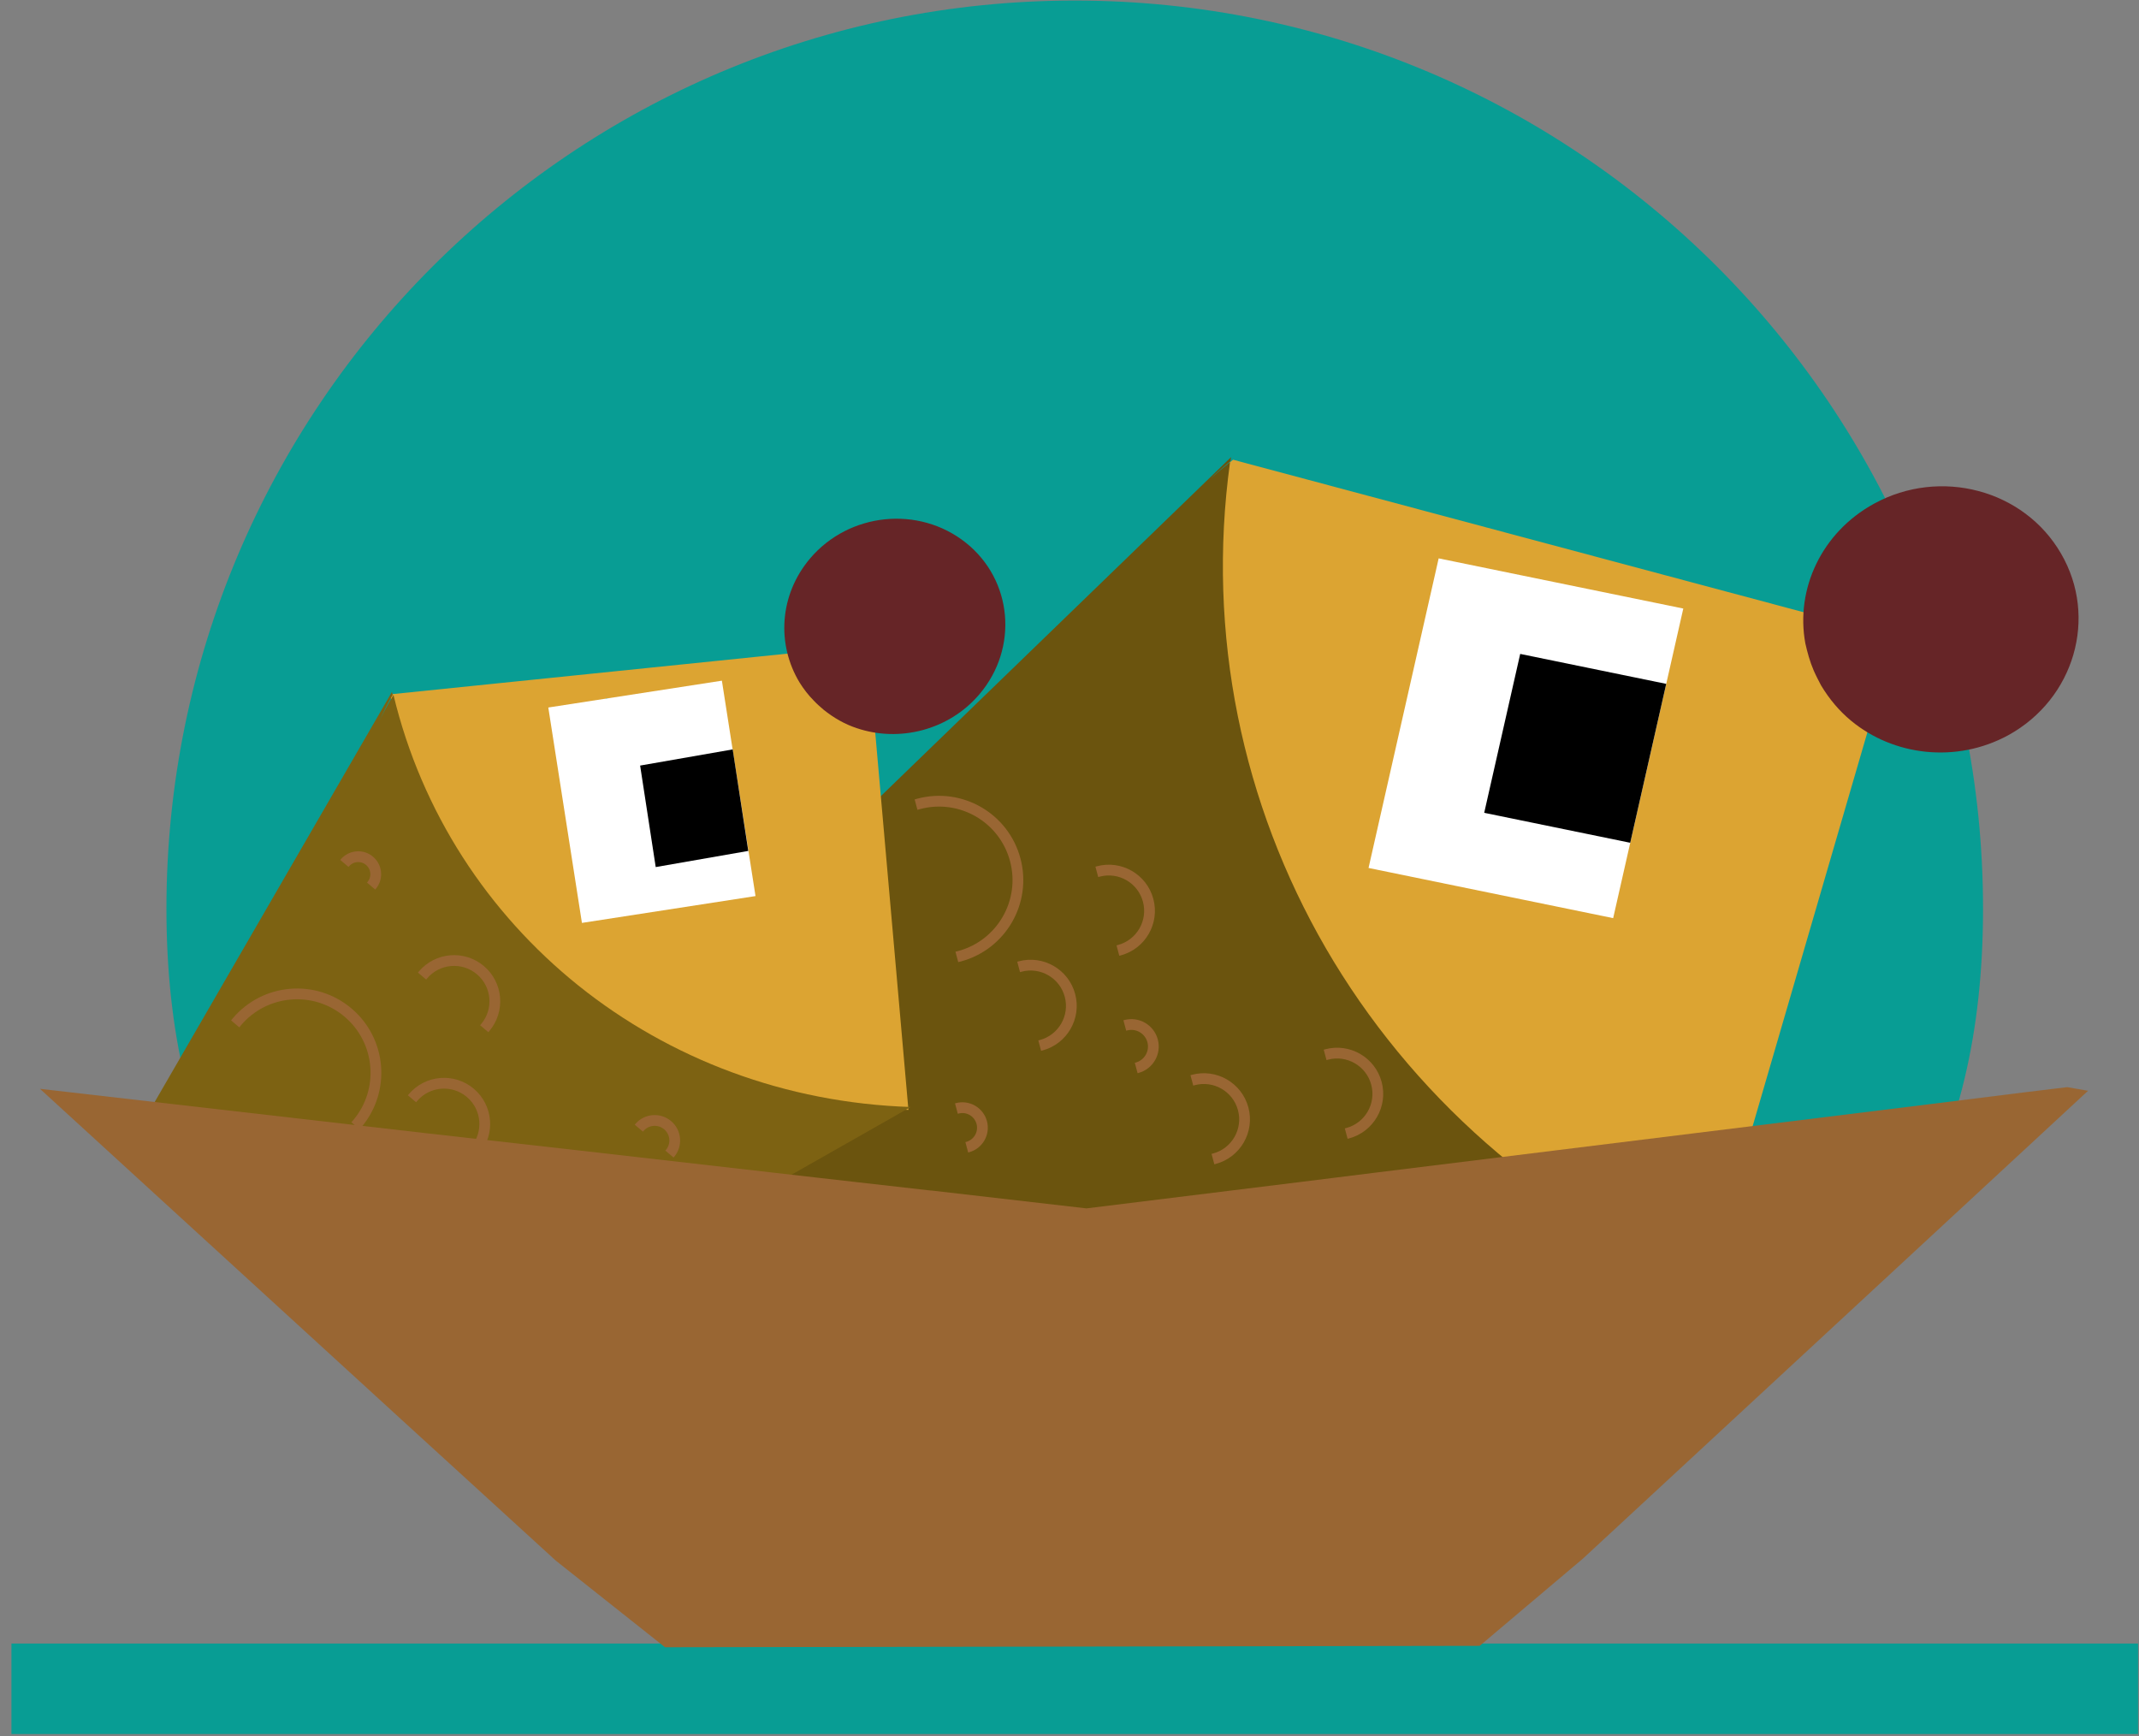 <svg width="690" height="560" viewBox="0 0 690 560" fill="none" xmlns="http://www.w3.org/2000/svg">
<rect x="0" y="0" width="690" height="560" fill="#808080" stroke="none"/>
<path d="M3.689 559.371H689.689V530.18H3.689V559.371Z" fill="#089D94"/>
<path d="M639.69 293.18C639.69 454.999 508.51 486.18 346.69 486.18C184.871 486.18 53.69 454.999 53.69 293.18C53.69 131.36 184.871 0.18 346.69 0.18C508.51 0.18 639.69 131.36 639.69 293.18Z" fill="#089D94"/>
<path fill-rule="evenodd" clip-rule="evenodd" d="M405.317 282.865C405.393 282.847 405.47 282.827 405.547 282.807C409.533 281.739 411.899 277.641 410.831 273.654C409.763 269.668 405.665 267.302 401.678 268.37C401.602 268.391 401.526 268.412 401.45 268.435L402.27 271.493C402.344 271.469 402.42 271.446 402.497 271.425C404.796 270.809 407.159 272.174 407.776 274.473C408.392 276.772 407.027 279.136 404.728 279.752C404.651 279.772 404.574 279.791 404.497 279.807L405.317 282.865Z" fill="#996633"/>
<path d="M397.755 148.295C397.259 148.717 396.885 149.001 396.389 149.423C388.732 205.05 400.412 259.81 427.296 306.236C454.472 353.022 496.976 391.336 550.676 413.712L606.17 223.23C602.649 220.312 599.745 216.836 597.328 212.81C596.556 211.338 595.785 209.866 595.144 208.384C594.023 205.79 593.287 203.038 592.691 200.403L397.755 148.295ZM493.178 271.738L454.578 253.549L489.392 185.337L527.992 203.526L493.178 271.738Z" fill="#DCA432"/>
<path fill-rule="evenodd" clip-rule="evenodd" d="M396.969 148.734C396.94 148.354 397.033 147.836 397.135 147.445L139.111 397.196C142.87 402.699 142.379 410.616 141.932 417.837C141.354 427.16 140.849 435.325 149.649 435.647C157.447 435.939 164.791 437.648 172.155 439.363C179.417 441.053 186.699 442.748 194.458 443.094C203.203 443.414 202.056 455.483 200.841 468.26C199.887 478.301 198.891 488.778 202.623 494.331L263.45 480.142C263.199 478.94 262.987 477.733 262.813 476.522L550.995 413.29C497.319 390.924 454.835 352.623 427.673 305.852C400.802 259.441 389.13 204.698 396.787 149.086C394.582 150.851 392.402 152.691 390.254 154.599C392.406 152.554 394.643 150.596 396.969 148.734Z" fill="#6B540E"/>
<path d="M664.868 178.604C676.818 199.175 669.144 225.463 647.812 237.177C631.045 246.302 610.8 243.83 597.096 232.472C593.247 229.281 590.072 225.479 587.43 221.078C586.586 219.468 585.743 217.858 585.043 216.237C583.817 213.401 583.012 210.392 582.36 207.51C579.158 190.028 587.586 171.779 604.486 162.504C625.818 150.789 652.908 157.894 664.868 178.604Z" fill="#662527"/>
<path d="M464.086 180.12L441.465 279.99L520.377 296.176L542.998 196.306L464.086 180.12Z" fill="white"/>
<path d="M490.387 210.944L478.776 262.201L525.879 271.863L537.489 220.606L490.387 210.944Z" fill="black"/>
<path d="M126.538 223.914C126.314 224.22 126.194 224.597 125.97 224.904C135.09 262.828 156.531 295.375 185.718 318.81C215.217 342.458 252.507 356.718 293.042 358.031L281.001 221.169C277.989 220.187 275.143 218.552 272.596 216.508C271.737 215.769 270.879 215.029 270.095 214.188C268.66 212.75 267.477 211.177 266.473 209.574L126.538 223.914ZM219.756 280.312L190.069 277.977L195.462 225.297L225.149 227.632L219.756 280.312Z" fill="#DCA432"/>
<path d="M126.424 223.213C126.482 223.558 126.614 223.8 126.672 224.145C113.372 246.794 113.552 276.2 118.185 301.629C122.979 327.472 130.703 353.331 127.685 379.488C125.879 394.88 161.5 383.176 152.104 394.062C144.056 403.386 112.706 388.384 121.088 401.271L117.127 428.06C108.424 421.969 114.445 427.756 104.121 431.083C93.9 434.481 101.986 403.666 91.765 407.064C107.118 385.164 51.86 373.257 43.081 367.267L126.424 223.213Z" fill="#7D6212"/>
<path d="M126.926 224.16C136.034 262.031 157.448 294.532 186.597 317.934C216.058 341.548 253.3 355.788 293.782 357.099L135.476 447.01C127.071 434.088 99.098 425.34 101.859 410.094C104.694 394.747 100.318 393.139 102.13 377.705C105.231 351.375 101.832 348.473 96.95 322.66C92.17 296.919 113.588 246.872 126.926 224.16Z" fill="#7D6212"/>
<path d="M311.589 175.095C326.671 187.134 328.603 209.064 315.942 223.958C306.01 235.657 289.978 239.5 276.376 234.889C272.551 233.641 268.938 231.564 265.703 228.969C264.613 228.031 263.522 227.093 262.526 226.025C260.704 224.198 259.203 222.201 257.928 220.165C250.506 207.907 251.323 191.936 261.35 180.107C273.916 165.343 296.375 162.967 311.589 175.095Z" fill="#662527"/>
<path d="M176.873 228.231L187.719 297.713L243.713 289.057L232.867 219.575L176.873 228.231Z" fill="white"/>
<path fill-rule="evenodd" clip-rule="evenodd" d="M361.064 308.31C361.216 308.274 361.369 308.236 361.522 308.195C369.461 306.068 374.172 297.908 372.045 289.969C369.918 282.03 361.757 277.319 353.819 279.446C353.666 279.487 353.514 279.53 353.364 279.575L354.264 282.932C354.413 282.885 354.565 282.841 354.717 282.8C360.804 281.17 367.06 284.781 368.69 290.868C370.321 296.954 366.709 303.21 360.623 304.841C360.47 304.882 360.317 304.919 360.164 304.954L361.064 308.31Z" fill="#996633"/>
<path fill-rule="evenodd" clip-rule="evenodd" d="M157.528 332.964C157.633 332.847 157.736 332.729 157.838 332.608C163.149 326.336 162.37 316.945 156.097 311.635C149.825 306.324 140.434 307.103 135.124 313.376C135.021 313.496 134.922 313.618 134.824 313.741L137.476 315.986C137.572 315.863 137.672 315.741 137.774 315.62C141.845 310.811 149.044 310.213 153.853 314.285C158.662 318.356 159.26 325.555 155.188 330.364C155.086 330.485 154.982 330.603 154.876 330.719L157.528 332.964Z" fill="#996633"/>
<path fill-rule="evenodd" clip-rule="evenodd" d="M121.042 286.954C121.095 286.896 121.146 286.837 121.197 286.777C123.834 283.662 123.447 278.998 120.332 276.361C117.217 273.723 112.553 274.11 109.915 277.225C109.865 277.285 109.815 277.346 109.766 277.407L112.419 279.653C112.466 279.591 112.515 279.529 112.565 279.469C113.964 277.818 116.436 277.612 118.088 279.011C119.74 280.409 119.945 282.882 118.546 284.533C118.496 284.593 118.443 284.652 118.39 284.708L121.042 286.954Z" fill="#996633"/>
<path fill-rule="evenodd" clip-rule="evenodd" d="M366.966 346.19C367.056 346.169 367.147 346.146 367.238 346.122C371.951 344.859 374.748 340.015 373.485 335.302C372.222 330.588 367.377 327.792 362.664 329.054C362.574 329.079 362.484 329.104 362.395 329.131L363.294 332.488C363.383 332.46 363.472 332.433 363.563 332.409C366.424 331.642 369.364 333.34 370.13 336.2C370.897 339.061 369.199 342.001 366.339 342.768C366.248 342.792 366.157 342.814 366.066 342.833L366.966 346.19Z" fill="#996633"/>
<path fill-rule="evenodd" clip-rule="evenodd" d="M391.721 375.578C391.874 375.542 392.026 375.504 392.179 375.463C400.118 373.335 404.829 365.175 402.702 357.237C400.575 349.298 392.415 344.586 384.476 346.714C384.323 346.755 384.172 346.798 384.021 346.843L384.921 350.2C385.07 350.153 385.222 350.109 385.375 350.068C391.461 348.437 397.717 352.049 399.348 358.135C400.978 364.222 397.367 370.478 391.28 372.108C391.127 372.149 390.975 372.187 390.822 372.221L391.721 375.578Z" fill="#996633"/>
<path fill-rule="evenodd" clip-rule="evenodd" d="M335.842 338.974C335.995 338.938 336.148 338.9 336.3 338.859C344.239 336.732 348.95 328.572 346.823 320.633C344.696 312.694 336.536 307.983 328.597 310.11C328.444 310.151 328.293 310.194 328.143 310.24L329.042 313.596C329.192 313.549 329.343 313.505 329.496 313.464C335.582 311.834 341.838 315.446 343.469 321.532C345.1 327.618 341.488 333.874 335.401 335.505C335.249 335.546 335.096 335.583 334.943 335.618L335.842 338.974Z" fill="#996633"/>
<path fill-rule="evenodd" clip-rule="evenodd" d="M154.279 372.55C154.384 372.433 154.487 372.315 154.589 372.194C159.9 365.922 159.121 356.531 152.848 351.221C146.576 345.91 137.185 346.689 131.875 352.962C131.772 353.082 131.673 353.204 131.575 353.327L134.227 355.572C134.323 355.449 134.423 355.326 134.525 355.206C138.596 350.397 145.795 349.799 150.604 353.871C155.413 357.942 156.011 365.141 151.939 369.95C151.837 370.071 151.733 370.189 151.627 370.304L154.279 372.55Z" fill="#996633"/>
<path fill-rule="evenodd" clip-rule="evenodd" d="M309.111 310.361C309.39 310.296 309.669 310.226 309.948 310.151C324.446 306.266 333.049 291.364 329.165 276.867C325.28 262.369 310.378 253.765 295.88 257.65C295.601 257.724 295.325 257.803 295.05 257.886L295.95 261.242C296.224 261.158 296.5 261.079 296.779 261.004C309.424 257.616 322.422 265.12 325.81 277.765C329.198 290.411 321.694 303.408 309.049 306.797C308.77 306.871 308.491 306.941 308.212 307.005L309.111 310.361Z" fill="#996633"/>
<path fill-rule="evenodd" clip-rule="evenodd" d="M116.004 364.266C116.196 364.053 116.385 363.836 116.571 363.616C126.27 352.161 124.846 335.013 113.391 325.314C101.937 315.616 84.788 317.039 75.09 328.494C74.903 328.714 74.721 328.937 74.543 329.161L77.194 331.406C77.371 331.181 77.553 330.958 77.74 330.738C86.199 320.747 101.156 319.505 111.147 327.964C121.139 336.424 122.38 351.381 113.921 361.372C113.734 361.592 113.545 361.809 113.352 362.02L116.004 364.266Z" fill="#996633"/>
<path fill-rule="evenodd" clip-rule="evenodd" d="M217.277 373.403C217.335 373.339 217.392 373.274 217.448 373.207C220.377 369.749 219.947 364.572 216.488 361.644C213.03 358.716 207.853 359.146 204.925 362.604C204.869 362.67 204.814 362.738 204.76 362.805L207.412 365.051C207.465 364.982 207.519 364.915 207.575 364.848C209.264 362.853 212.25 362.606 214.245 364.294C216.239 365.983 216.487 368.969 214.798 370.963C214.742 371.03 214.684 371.095 214.625 371.158L217.277 373.403Z" fill="#996633"/>
<path fill-rule="evenodd" clip-rule="evenodd" d="M312.315 371.774C312.4 371.754 312.484 371.733 312.568 371.711C316.945 370.538 319.542 366.039 318.37 361.662C317.197 357.285 312.698 354.688 308.321 355.86C308.237 355.883 308.153 355.907 308.07 355.932L308.97 359.289C309.052 359.262 309.135 359.237 309.22 359.215C311.744 358.538 314.339 360.036 315.015 362.561C315.692 365.085 314.194 367.68 311.669 368.356C311.585 368.379 311.5 368.399 311.416 368.417L312.315 371.774Z" fill="#996633"/>
<path fill-rule="evenodd" clip-rule="evenodd" d="M153.641 412.892C153.699 412.828 153.756 412.762 153.813 412.696C156.741 409.237 156.311 404.06 152.853 401.132C149.395 398.204 144.217 398.634 141.289 402.092C141.233 402.159 141.178 402.226 141.124 402.294L143.777 404.54C143.829 404.471 143.883 404.403 143.94 404.336C145.628 402.342 148.614 402.094 150.609 403.783C152.603 405.471 152.851 408.457 151.162 410.452C151.106 410.518 151.048 410.583 150.989 410.646L153.641 412.892Z" fill="#996633"/>
<path fill-rule="evenodd" clip-rule="evenodd" d="M434.709 367.351C434.862 367.315 435.015 367.277 435.167 367.236C443.106 365.109 447.817 356.949 445.69 349.01C443.563 341.071 435.403 336.36 427.464 338.487C427.311 338.528 427.16 338.571 427.01 338.616L427.909 341.973C428.059 341.926 428.21 341.882 428.363 341.841C434.449 340.211 440.705 343.822 442.336 349.909C443.967 355.995 440.355 362.251 434.269 363.882C434.116 363.923 433.963 363.96 433.81 363.995L434.709 367.351Z" fill="#996633"/>
<path d="M206.493 246.96L211.522 279.703L241.379 274.491L236.35 241.747L206.493 246.96Z" fill="black"/>
<path d="M673.565 351.867L510.692 502.717L477.323 530.922L214.519 531.373L179.297 503.437L128.802 457.299L12.893 351.236L137.541 365.564L186.271 371.061L264.397 379.982L300.149 384.037H300.414L350.468 389.805L419.854 381.244L442.983 378.36L623.158 356.102L652.731 352.407L666.856 350.695L673.565 351.867Z" fill="#996633"/>
</svg>

